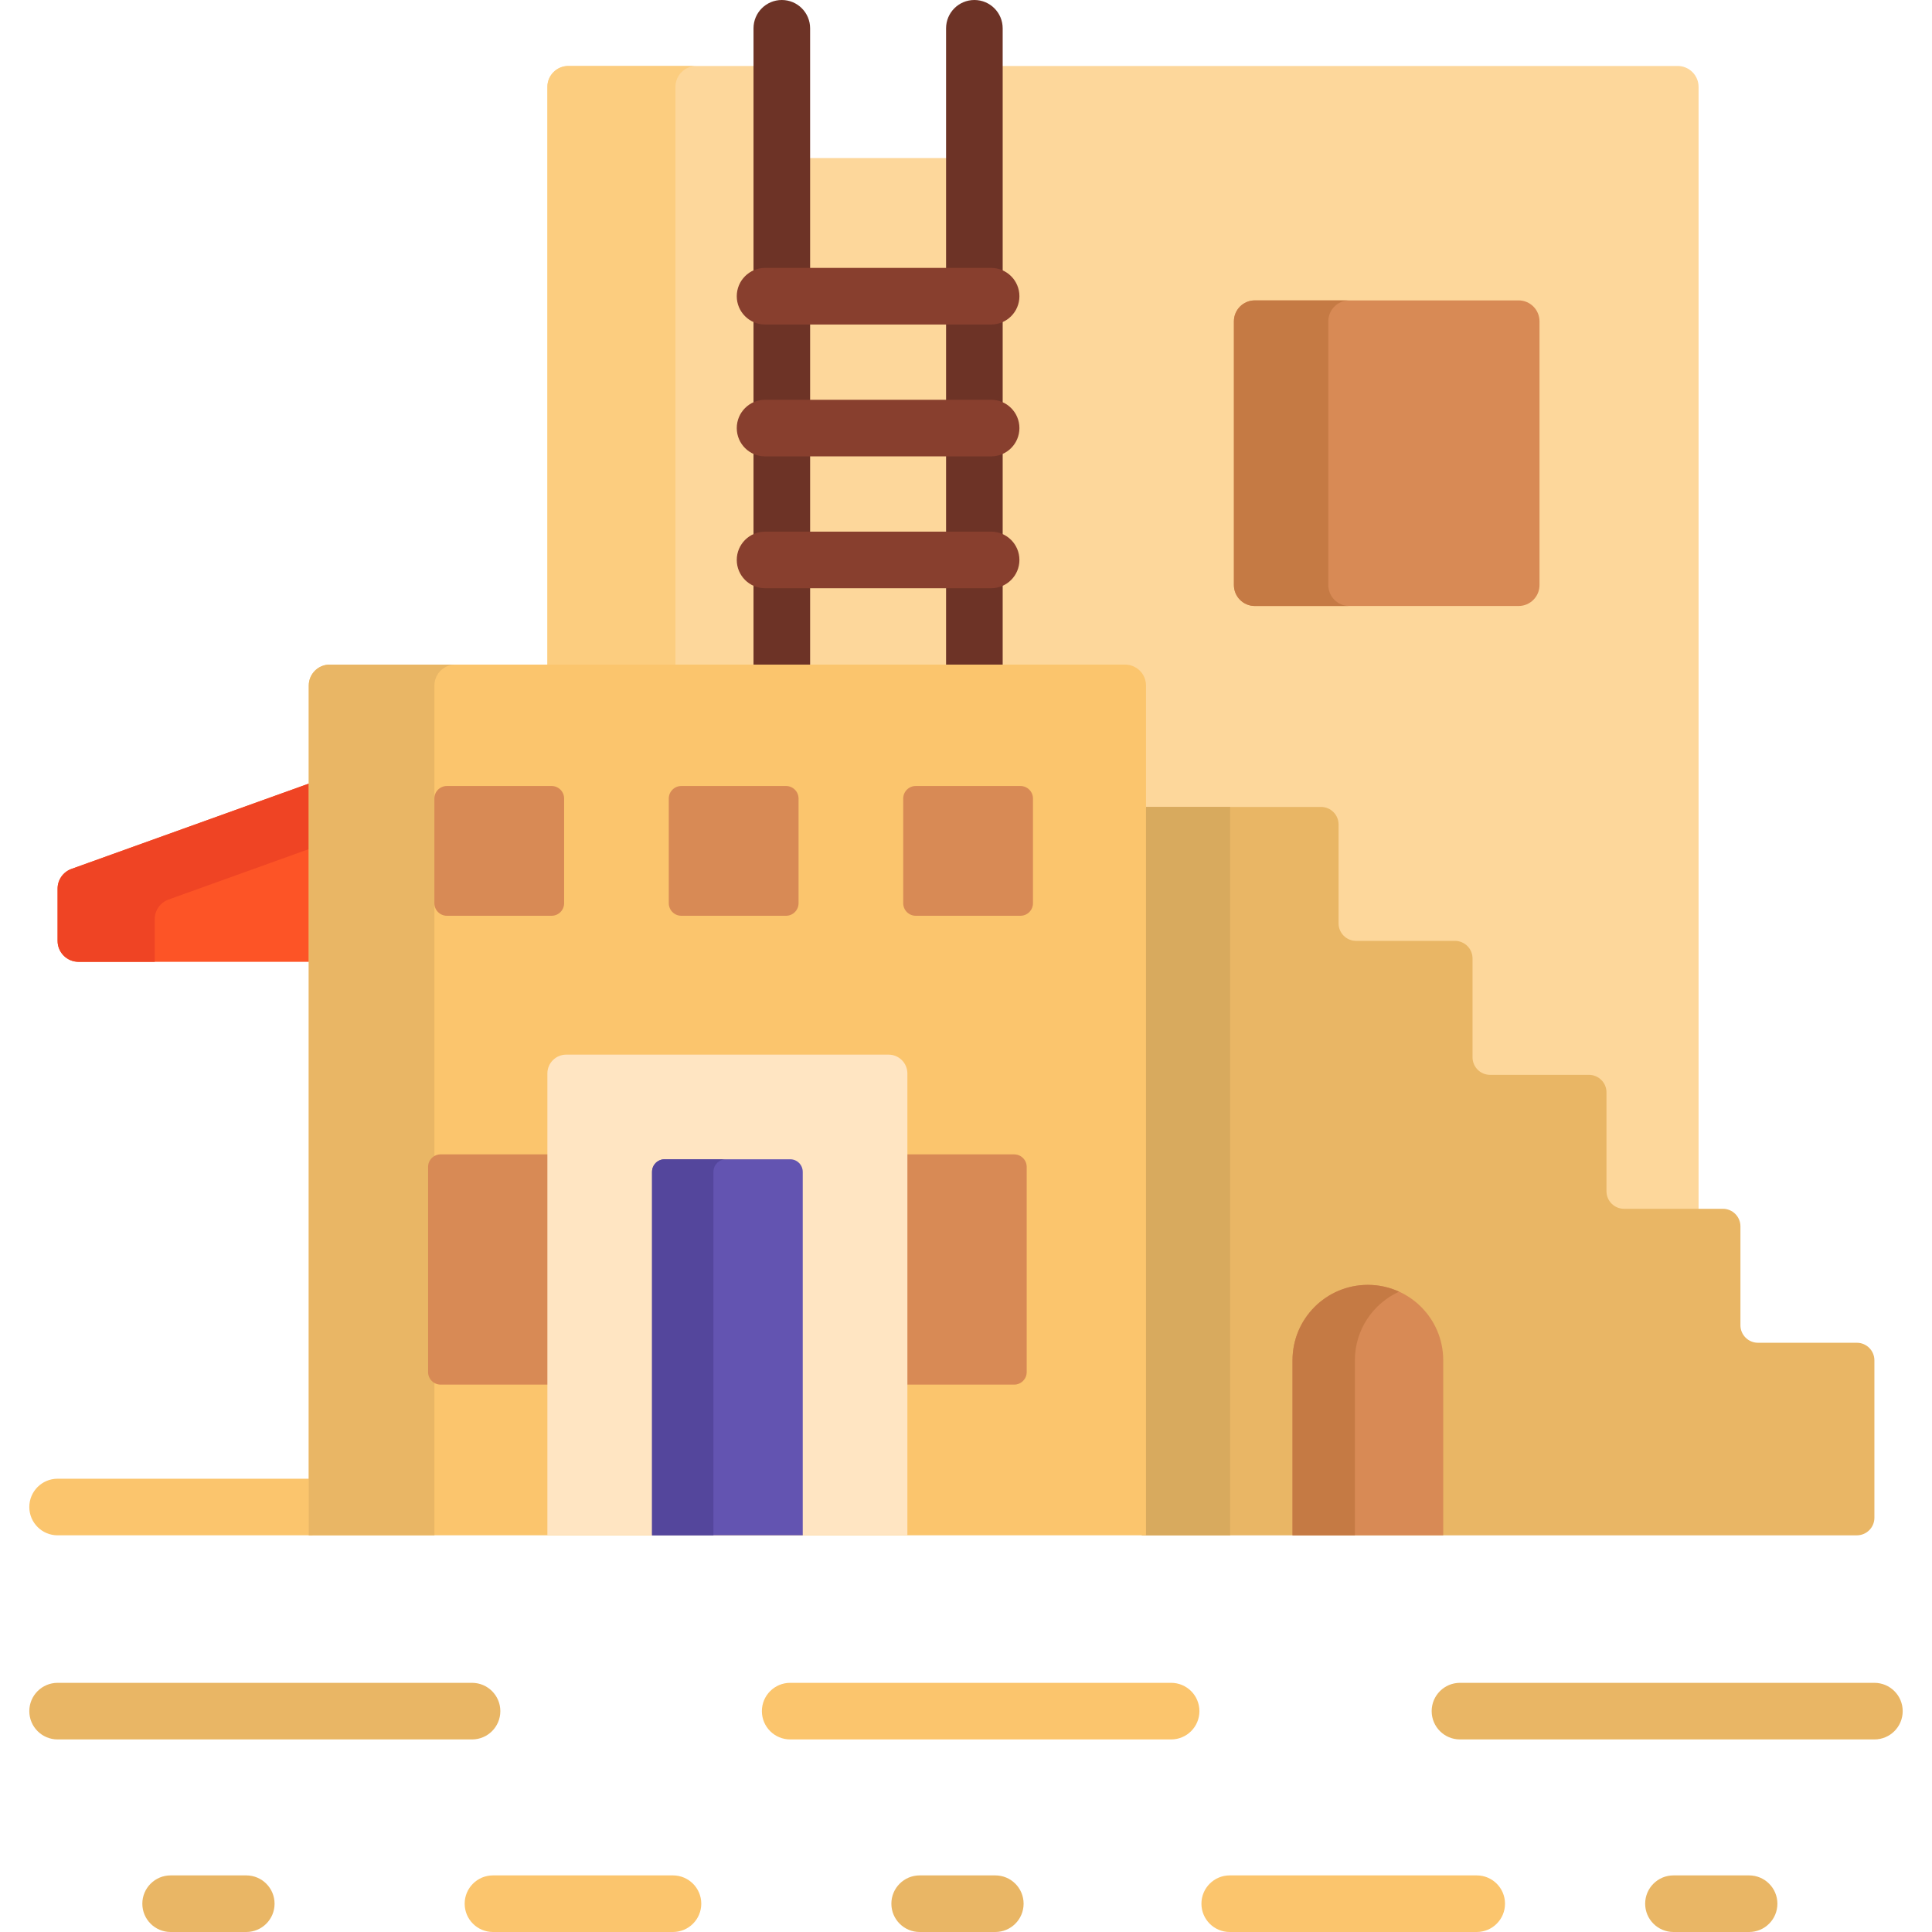 <svg id="Capa_1" enable-background="new 0 0 512 512" height="512" viewBox="0 0 512 512" width="512" xmlns="http://www.w3.org/2000/svg"><g><g><path d="m82.828 391.875h-67.562c-4.143 0-7.5 3.357-7.5 7.5s3.357 7.5 7.5 7.5h67.563v-15z" fill="#fbc56d"/><path d="m298.156 177.125c2.507 0 4.547 2.04 4.547 4.547v33.172h47.38c2.014 0 3.651 1.638 3.651 3.651v26.197c0 3.116 2.535 5.651 5.651 5.651h26.197c2.014 0 3.651 1.638 3.651 3.651v26.197c0 3.116 2.535 5.651 5.651 5.651h26.197c2.014 0 3.651 1.638 3.651 3.651v26.197c0 3.116 2.535 5.651 5.651 5.651h19.755v-298.31c0-3.063-2.483-5.547-5.547-5.547h-186.372v24.406h-51.031v-24.406h-56.578c-3.063 0-5.547 2.483-5.547 5.547v154.094z" fill="#fdd79b"/><path d="m179 177.125v-154.094c0-3.063 2.483-5.547 5.547-5.547h-33.938c-3.063 0-5.547 2.483-5.547 5.547v154.094z" fill="#fccd7f"/><g><path d="m461.234 351.192v-26.197c0-2.569-2.082-4.651-4.651-4.651h-26.197c-2.569 0-4.651-2.082-4.651-4.651v-26.197c0-2.569-2.082-4.651-4.651-4.651h-26.197c-2.569 0-4.651-2.082-4.651-4.651v-26.197c0-2.569-2.082-4.651-4.651-4.651h-26.197c-2.569 0-4.651-2.082-4.651-4.651v-26.197c0-2.569-2.082-4.651-4.651-4.651h-46.38l-.942 3.414c-.111.403-.167.819-.167 1.237v188.38h189.489c2.569 0 4.651-2.082 4.651-4.651v-41.729c0-2.569-2.082-4.651-4.651-4.651h-26.197c-2.572-.003-4.655-2.086-4.655-4.655z" fill="#e9b665"/></g><g><path d="m303.703 213.844-.942 3.414c-.111.403-.167.819-.167 1.237v188.38h23.406v-193.031z" fill="#d8aa5e"/></g><path d="m265.719 177.125v-169.625c0-4.143-3.357-7.5-7.5-7.5s-7.5 3.357-7.5 7.5v169.625z" fill="#6d3326"/><path d="m214.688 177.125v-169.625c0-4.143-3.357-7.5-7.5-7.5s-7.5 3.357-7.5 7.5v169.625z" fill="#6d3326"/><path d="m82.828 207.309-63.892 22.966c-2.202.792-3.671 2.88-3.671 5.22v13.849c0 3.063 2.483 5.547 5.547 5.547h62.016z" fill="#fd5426"/><path d="m82.828 207.309-63.892 22.966c-2.202.792-3.671 2.88-3.671 5.22v13.849c0 3.063 2.483 5.547 5.547 5.547h20.188v-11.287c0-2.34 1.469-4.428 3.671-5.22l38.157-13.716z" fill="#ef4424"/><g><path d="m303.703 406.875h-221.875v-225.203c0-3.063 2.483-5.547 5.547-5.547h210.781c3.063 0 5.547 2.483 5.547 5.547z" fill="#fbc56d"/></g><g><path d="m120.672 176.125h-33.297c-3.063 0-5.547 2.483-5.547 5.547v225.203h33.297v-225.203c0-3.064 2.483-5.547 5.547-5.547z" fill="#e9b665"/></g><g fill="#d88a55"><path d="m146.063 305.922h-29.289c-1.838 0-3.328 1.49-3.328 3.328v54.359c0 1.838 1.49 3.328 3.328 3.328h29.289z"/><path d="m268.758 305.922h-29.289v61.016h29.289c1.838 0 3.328-1.49 3.328-3.328v-54.36c0-1.838-1.49-3.328-3.328-3.328z"/></g><path d="m235.469 279.487h-85.406c-2.761 0-5 2.239-5 5v122.388h27.734l1-3.31v-93.015c0-1.284 1.044-2.328 2.328-2.328h33.281c1.284 0 2.328 1.044 2.328 2.328v92.936l1 3.389h27.734v-122.388c.001-2.761-2.238-5-4.999-5z" fill="#ffe5c2"/><g><path d="m172.797 406.875v-96.325c0-1.838 1.49-3.328 3.328-3.328h33.281c1.838 0 3.328 1.49 3.328 3.328v96.325z" fill="#6354b1"/></g><g><path d="m192.391 307.222h-16.266c-1.838 0-3.328 1.49-3.328 3.328v96.325h16.266v-96.325c0-1.838 1.489-3.328 3.328-3.328z" fill="#54469c"/></g><g><path d="m382.469 406.875v-46.403c0-11.028-8.94-19.969-19.969-19.969-11.028 0-19.969 8.94-19.969 19.969v46.403z" fill="#d88a55"/></g><g><path d="m370.766 342.31c-2.521-1.149-5.314-1.807-8.266-1.807-11.028 0-19.969 8.94-19.969 19.969v46.403h16.531v-46.403c.001-8.077 4.805-15.017 11.704-18.162z" fill="#c57a44"/></g><g><g><path d="m146.172 242.688h-27.734c-1.838 0-3.328-1.49-3.328-3.328v-27.734c0-1.838 1.49-3.328 3.328-3.328h27.734c1.838 0 3.328 1.49 3.328 3.328v27.734c0 1.837-1.49 3.328-3.328 3.328z" fill="#d88a55"/></g><g><path d="m208.297 242.688h-27.734c-1.838 0-3.328-1.49-3.328-3.328v-27.734c0-1.838 1.49-3.328 3.328-3.328h27.734c1.838 0 3.328 1.49 3.328 3.328v27.734c0 1.837-1.49 3.328-3.328 3.328z" fill="#d88a55"/></g><g><path d="m270.422 242.688h-27.734c-1.838 0-3.328-1.49-3.328-3.328v-27.734c0-1.838 1.49-3.328 3.328-3.328h27.734c1.838 0 3.328 1.49 3.328 3.328v27.734c0 1.837-1.49 3.328-3.328 3.328z" fill="#d88a55"/></g></g><g><path d="m402.438 160.594h-69.891c-3.063 0-5.547-2.483-5.547-5.547v-69.891c0-3.063 2.483-5.547 5.547-5.547h69.891c3.063 0 5.547 2.483 5.547 5.547v69.891c-.001 3.063-2.484 5.547-5.547 5.547z" fill="#d88a55"/></g><g><path d="m352.016 155.047v-69.891c0-3.063 2.483-5.547 5.547-5.547h-25.016c-3.063 0-5.547 2.483-5.547 5.547v69.891c0 3.063 2.483 5.547 5.547 5.547h25.016c-3.064 0-5.547-2.484-5.547-5.547z" fill="#c57a44"/></g></g><g><path d="m125.094 460.969h-109.828c-4.143 0-7.5-3.357-7.5-7.5s3.357-7.5 7.5-7.5h109.828c4.143 0 7.5 3.357 7.5 7.5s-3.358 7.5-7.5 7.5z" fill="#e9b665"/></g><g><path d="m310.359 460.969h-100.953c-4.143 0-7.5-3.357-7.5-7.5s3.357-7.5 7.5-7.5h100.953c4.143 0 7.5 3.357 7.5 7.5s-3.357 7.5-7.5 7.5z" fill="#fbc56d"/></g><g><path d="m178.344 512h-47.703c-4.143 0-7.5-3.357-7.5-7.5s3.357-7.5 7.5-7.5h47.703c4.143 0 7.5 3.357 7.5 7.5s-3.358 7.5-7.5 7.5z" fill="#fbc56d"/></g><g><path d="m391.344 512h-65.453c-4.143 0-7.5-3.357-7.5-7.5s3.357-7.5 7.5-7.5h65.453c4.143 0 7.5 3.357 7.5 7.5s-3.358 7.5-7.5 7.5z" fill="#fbc56d"/></g><g><path d="m496.734 460.969h-109.828c-4.143 0-7.5-3.357-7.5-7.5s3.357-7.5 7.5-7.5h109.828c4.143 0 7.5 3.357 7.5 7.5s-3.357 7.5-7.5 7.5z" fill="#e9b665"/></g><g><path d="m65.264 512h-20.045c-4.143 0-7.5-3.357-7.5-7.5s3.357-7.5 7.5-7.5h20.045c4.143 0 7.5 3.357 7.5 7.5s-3.358 7.5-7.5 7.5z" fill="#e9b665"/></g><g><path d="m263.766 512h-20.045c-4.143 0-7.5-3.357-7.5-7.5s3.357-7.5 7.5-7.5h20.045c4.143 0 7.5 3.357 7.5 7.5s-3.358 7.5-7.5 7.5z" fill="#e9b665"/></g><g><path d="m463.529 512h-20.045c-4.143 0-7.5-3.357-7.5-7.5s3.357-7.5 7.5-7.5h20.045c4.143 0 7.5 3.357 7.5 7.5s-3.357 7.5-7.5 7.5z" fill="#e9b665"/></g><g><g><path d="m262.656 86h-59.906c-4.143 0-7.5-3.357-7.5-7.5s3.357-7.5 7.5-7.5h59.906c4.143 0 7.5 3.357 7.5 7.5s-3.357 7.5-7.5 7.5z" fill="#883f2e"/></g><g><path d="m262.656 120.945h-59.906c-4.143 0-7.5-3.357-7.5-7.5s3.357-7.5 7.5-7.5h59.906c4.143 0 7.5 3.357 7.5 7.5s-3.357 7.5-7.5 7.5z" fill="#883f2e"/></g><g><path d="m262.656 155.891h-59.906c-4.143 0-7.5-3.357-7.5-7.5s3.357-7.5 7.5-7.5h59.906c4.143 0 7.5 3.357 7.5 7.5s-3.357 7.5-7.5 7.5z" fill="#883f2e"/></g></g></g></svg>